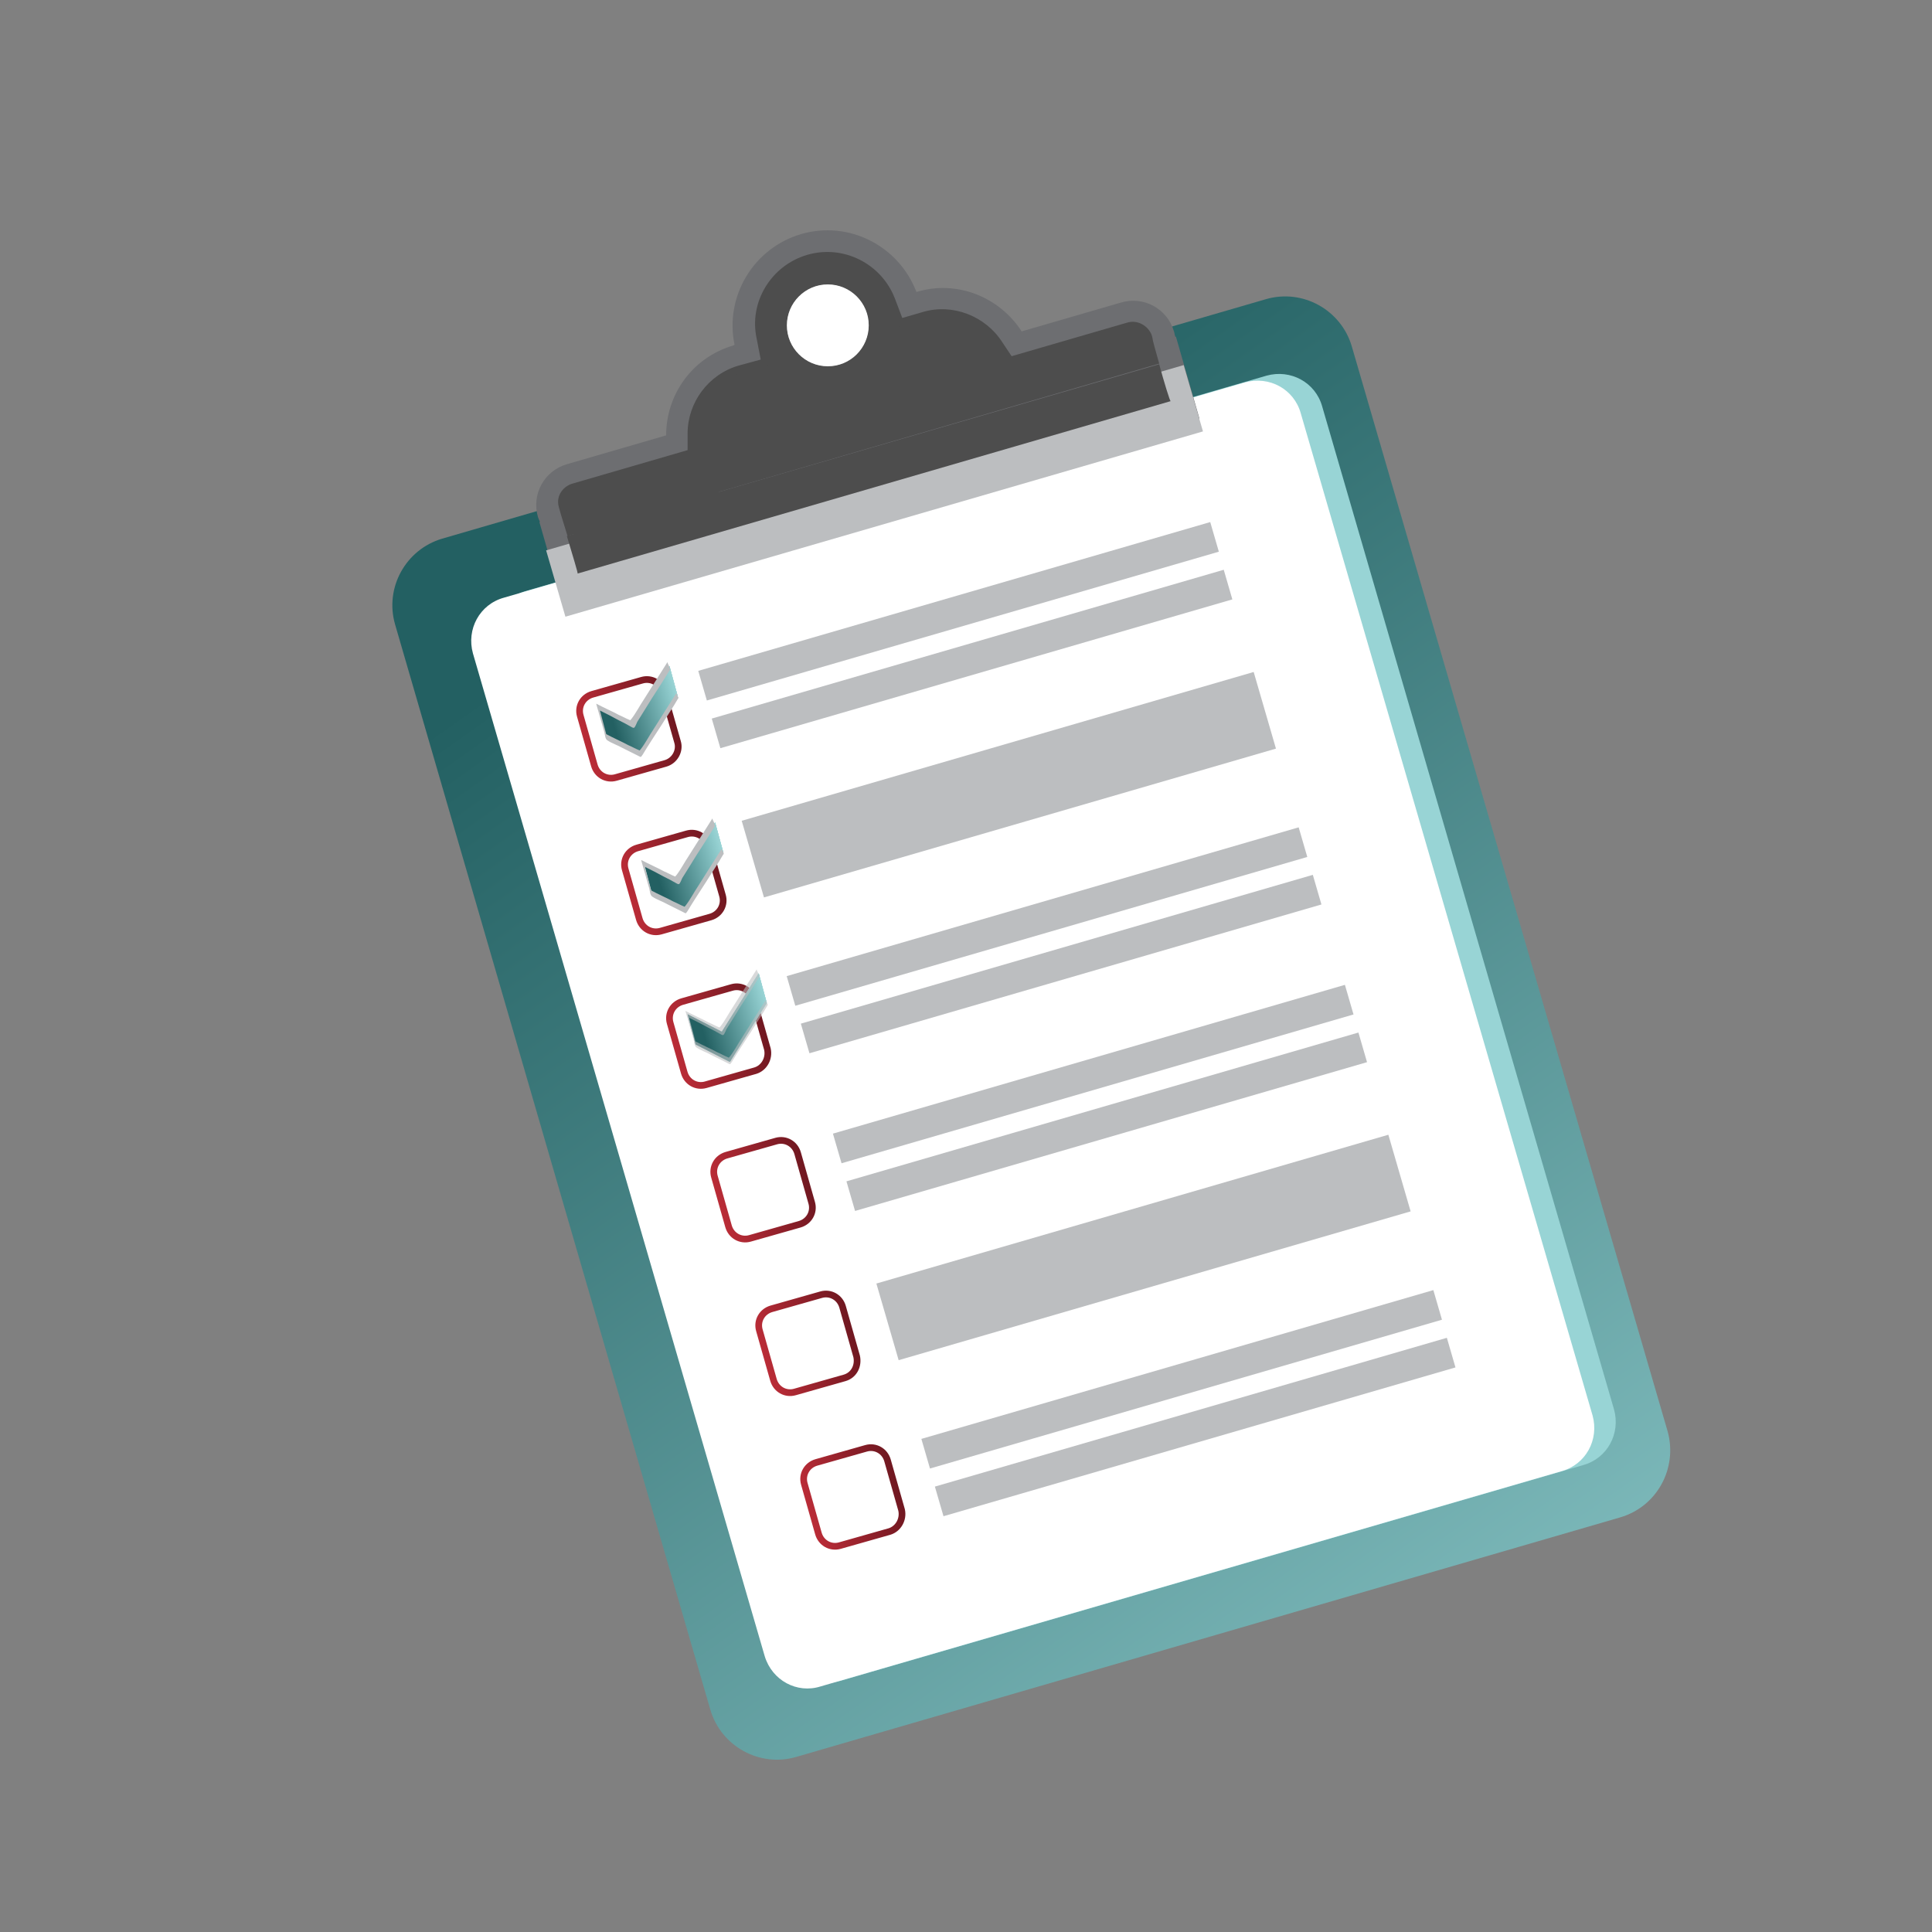 <?xml version="1.0" encoding="utf-8"?>
<!-- Generator: Adobe Illustrator 24.1.3, SVG Export Plug-In . SVG Version: 6.00 Build 0)  -->
<svg version="1.1" id="Layer_1" xmlns="http://www.w3.org/2000/svg" xmlns:xlink="http://www.w3.org/1999/xlink" x="0px" y="0px"
	 viewBox="0 0 288 288" style="enable-background:new 0 0 288 288;" xml:space="preserve">
<rect x="0" y="0" width="288" height="288" fill="#808080" stroke="none"/>
<style type="text/css">
	.st0{fill:url(#SVGID_1_);}
	.st1{fill:url(#SVGID_2_);}
	.st2{fill:url(#SVGID_3_);}
	.st3{fill:url(#SVGID_4_);}
	.st4{fill:url(#SVGID_5_);}
	.st5{fill:url(#SVGID_6_);}
	.st6{fill:url(#SVGID_7_);}
	.st7{fill:url(#SVGID_8_);}
	.st8{fill:url(#SVGID_9_);}
	.st9{fill:url(#SVGID_10_);}
	.st10{fill:url(#SVGID_11_);}
	.st11{fill:url(#SVGID_12_);}
	.st12{fill:url(#SVGID_13_);}
	.st13{fill:url(#SVGID_14_);}
	.st14{fill:url(#SVGID_15_);}
	.st15{fill:url(#SVGID_16_);}
	.st16{fill:#FFFFFF;}
	.st17{fill:#6D6E71;}
	.st18{fill:#BCBEC0;}
	.st19{fill:#4D4D4D;}
	.st20{fill:none;stroke:url(#SVGID_17_);stroke-miterlimit:10;}
	.st21{fill:none;stroke:url(#SVGID_18_);stroke-miterlimit:10;}
	.st22{fill:none;stroke:url(#SVGID_19_);stroke-miterlimit:10;}
	.st23{fill:none;stroke:url(#SVGID_20_);stroke-miterlimit:10;}
	.st24{fill:none;stroke:url(#SVGID_21_);stroke-miterlimit:10;}
	.st25{fill:none;stroke:url(#SVGID_22_);stroke-miterlimit:10;}
	.st26{fill:url(#SVGID_23_);}
	.st27{fill:url(#SVGID_24_);}
	.st28{opacity:0.51;}
	.st29{fill:url(#SVGID_25_);}
	.st30{opacity:0.7;}
	.st31{fill:url(#SVGID_26_);}
	.st32{opacity:0.49;}
	.st33{fill:url(#SVGID_27_);}
	.st34{fill:url(#SVGID_28_);}
	.st35{fill:url(#SVGID_29_);}
	.st36{fill:url(#SVGID_30_);}
	.st37{fill:url(#SVGID_31_);}
	.st38{fill:url(#SVGID_32_);}
	.st39{fill:url(#SVGID_33_);}
	.st40{fill:url(#SVGID_34_);}
	.st41{fill:url(#SVGID_35_);}
	.st42{fill:url(#SVGID_36_);}
	.st43{fill:url(#SVGID_37_);}
	.st44{fill:url(#SVGID_38_);}
	.st45{fill:url(#SVGID_39_);}
	.st46{fill:url(#SVGID_40_);}
	.st47{opacity:0.58;}
</style>
<g>
	<linearGradient id="SVGID_1_" gradientUnits="userSpaceOnUse" x1="406.901" y1="54.977" x2="409.155" y2="70.237">
		<stop  offset="3.303229e-07" style="stop-color:#236062"/>
		<stop  offset="1" style="stop-color:#98D4D5"/>
	</linearGradient>
	<path class="st0" d="M428.2,69.3c1.7-2.1,2.6-4.8,2.6-8.2c0-0.1,0-0.2,0-0.2c-3.3,0.2-6.8,0.5-10.6,0.9c-0.2,0-0.4,0-0.5,0.1
		c0,0.2,0,0.3,0,0.5c0,2.3-0.8,4-2.3,4.9c-1.5,0.9-3.5,1.4-5.9,1.4H398v-3c-3.5,0.8-7.3,1.7-11.1,2.8v7.3
		c15.4-3.4,28.9-4.8,40.1-5.2C427.5,70.1,427.9,69.7,428.2,69.3z"/>
	<linearGradient id="SVGID_2_" gradientUnits="userSpaceOnUse" x1="409.697" y1="84.474" x2="409.041" y2="76.212">
		<stop  offset="0.171" style="stop-color:#236062"/>
		<stop  offset="1" style="stop-color:#318084"/>
	</linearGradient>
	<path class="st1" d="M424,72.5c1.2-0.6,2.2-1.3,3-2c-11.2,0.4-24.7,1.8-40.1,5.2V85c3.8-0.6,7.5-1.1,11.1-1.4v-5.8h13.7
		c2.4,0,4.2,0.3,5.6,0.9c1.7,0.8,2.7,2,3.2,3.6c4.2,0,8.2,0.1,11.9,0.3c-0.3-2-1-3.8-2-5.3C429,75.1,426.8,73.5,424,72.5z"/>
	<linearGradient id="SVGID_3_" gradientUnits="userSpaceOnUse" x1="408.864" y1="43.066" x2="408.864" y2="61.241">
		<stop  offset="4.475343e-07" style="stop-color:#BA2C37"/>
		<stop  offset="1" style="stop-color:#711821"/>
	</linearGradient>
	<path class="st2" d="M398,56.3h12.1c2.7,0,4.9,0.3,6.6,0.9c1.9,0.8,2.9,2.3,3,4.7c0.2,0,0.4,0,0.5-0.1c3.8-0.4,7.3-0.7,10.6-0.9
		c0-3.2-0.9-6-2.5-8.3c-2.8-3.9-7.6-5.8-14.4-5.9h-26.9v21.7c3.9-1.1,7.6-2,11.1-2.8V56.3z"/>
	<linearGradient id="SVGID_4_" gradientUnits="userSpaceOnUse" x1="409.756" y1="82.999" x2="409.756" y2="99.5">
		<stop  offset="0.113" style="stop-color:#0E1933"/>
		<stop  offset="0.846" style="stop-color:#203060"/>
	</linearGradient>
	<path class="st3" d="M420.5,82.4c0.2,0.7,0.3,1.5,0.3,2.3c0,3.4-1.2,5.7-3.7,7c-1.3,0.7-3.2,1-5.6,1H398v-9.1
		c-3.6,0.4-7.3,0.8-11.1,1.4v17.3H412c2.8,0,5.5-0.3,7.9-0.8c2.4-0.5,4.5-1.4,6.3-2.8c1.6-1.2,2.9-2.6,3.9-4.4
		c1.7-2.6,2.5-5.6,2.5-8.9c0-1-0.1-1.9-0.2-2.8C428.7,82.5,424.8,82.4,420.5,82.4z"/>
	<linearGradient id="SVGID_5_" gradientUnits="userSpaceOnUse" x1="462.344" y1="85.956" x2="462.344" y2="99.73">
		<stop  offset="0.113" style="stop-color:#0E1933"/>
		<stop  offset="0.846" style="stop-color:#203060"/>
	</linearGradient>
	<path class="st4" d="M442.6,102.3h39.5v-10h-27.8v-7.2c-3.6-0.6-7.5-1.1-11.6-1.6V102.3z"/>
	<linearGradient id="SVGID_6_" gradientUnits="userSpaceOnUse" x1="448.436" y1="82.999" x2="448.436" y2="72.774">
		<stop  offset="0.171" style="stop-color:#236062"/>
		<stop  offset="0.847" style="stop-color:#318084"/>
	</linearGradient>
	<path class="st5" d="M442.6,70.5v13c4.2,0.4,8,1,11.6,1.6V71.3C450.6,70.9,446.8,70.7,442.6,70.5z"/>
	<linearGradient id="SVGID_7_" gradientUnits="userSpaceOnUse" x1="448.436" y1="49.405" x2="448.436" y2="55.547">
		<stop  offset="4.475343e-07" style="stop-color:#BA2C37"/>
		<stop  offset="1" style="stop-color:#711821"/>
	</linearGradient>
	<path class="st6" d="M454.3,60.6v-14h-11.6v13.8C446.6,60.4,450.4,60.5,454.3,60.6z"/>
	<linearGradient id="SVGID_8_" gradientUnits="userSpaceOnUse" x1="448.436" y1="54.687" x2="448.436" y2="70.112">
		<stop  offset="0.137" style="stop-color:#236062"/>
		<stop  offset="1" style="stop-color:#98D4D5"/>
	</linearGradient>
	<path class="st7" d="M454.3,71.3V60.6c-3.8-0.1-7.6-0.2-11.6-0.2v10C446.8,70.7,450.6,70.9,454.3,71.3z"/>
	<linearGradient id="SVGID_9_" gradientUnits="userSpaceOnUse" x1="525.776" y1="49.405" x2="525.776" y2="55.547">
		<stop  offset="4.475343e-07" style="stop-color:#BA2C37"/>
		<stop  offset="1" style="stop-color:#711821"/>
	</linearGradient>
	<path class="st8" d="M538.1,46.6h-15l-9.6,10.2c6.7-1.3,13-2.8,18.8-4.3L538.1,46.6z"/>
	<linearGradient id="SVGID_10_" gradientUnits="userSpaceOnUse" x1="495.81" y1="86.59" x2="495.81" y2="105.154">
		<stop  offset="0.113" style="stop-color:#0E1933"/>
		<stop  offset="0.785" style="stop-color:#203060"/>
	</linearGradient>
	<path class="st9" d="M490.1,102.3h11.5v-8c-4.1-0.5-7.9-1.1-11.5-1.8V102.3z"/>
	<linearGradient id="SVGID_11_" gradientUnits="userSpaceOnUse" x1="495.81" y1="49.405" x2="495.81" y2="55.547">
		<stop  offset="4.475343e-07" style="stop-color:#BA2C37"/>
		<stop  offset="1" style="stop-color:#711821"/>
	</linearGradient>
	<path class="st10" d="M501.5,58.8V46.6h-11.5v13.5c1.7-0.1,3.4-0.3,5.1-0.5C497.4,59.4,499.5,59.1,501.5,58.8z"/>
	<linearGradient id="SVGID_12_" gradientUnits="userSpaceOnUse" x1="511.26" y1="54.695" x2="509.592" y2="78.297">
		<stop  offset="3.303229e-07" style="stop-color:#236062"/>
		<stop  offset="0.928" style="stop-color:#98D4D5"/>
	</linearGradient>
	<path class="st11" d="M512.5,78c3.1,0.1,6,0.1,9,0l-6.2-8.4l17-17c-5.8,1.6-12,3.1-18.8,4.3l-11.9,12.7V58.8
		c-2.1,0.3-4.2,0.5-6.3,0.8c-1.8,0.2-3.5,0.4-5.1,0.5v16.3C496.7,77.2,503.9,77.8,512.5,78z"/>
	<linearGradient id="SVGID_13_" gradientUnits="userSpaceOnUse" x1="529.54" y1="84.9" x2="529.54" y2="103.464">
		<stop  offset="0.113" style="stop-color:#0E1933"/>
		<stop  offset="0.846" style="stop-color:#203060"/>
	</linearGradient>
	<path class="st12" d="M519.8,96l4.5,6.4h15l-4.5-6.1C530,96.3,525,96.2,519.8,96z"/>
	<linearGradient id="SVGID_14_" gradientUnits="userSpaceOnUse" x1="512.342" y1="92.293" x2="512.537" y2="81.053">
		<stop  offset="0.113" style="stop-color:#236062"/>
		<stop  offset="0.846" style="stop-color:#318084"/>
	</linearGradient>
	<path class="st13" d="M512.5,78c-8.6-0.2-15.8-0.8-22.4-1.6v16.2c3.6,0.7,7.4,1.3,11.5,1.8V83.7l5.6-5.7L519.8,96
		c5.2,0.3,10.2,0.3,15,0.3L521.4,78C518.5,78,515.5,78,512.5,78z"/>
</g>
<linearGradient id="SVGID_15_" gradientUnits="userSpaceOnUse" x1="107.286" y1="30.747" x2="208.177" y2="323.332" gradientTransform="matrix(0.96 -0.279 0.279 0.96 -33.011 47.373)">
	<stop  offset="0.137" style="stop-color:#236062"/>
	<stop  offset="1" style="stop-color:#98D4D5"/>
</linearGradient>
<path class="st14" d="M241.5,226.2l-122.8,35.7c-5.5,1.6-11.2-1.6-12.8-7L58.9,93.1c-1.6-5.5,1.6-11.2,7-12.8l122.8-35.7
	c5.5-1.6,11.2,1.6,12.8,7l47.1,161.8C250.1,218.9,247,224.6,241.5,226.2z"/>
<linearGradient id="SVGID_16_" gradientUnits="userSpaceOnUse" x1="88.83" y1="154.803" x2="217.353" y2="154.803" gradientTransform="matrix(0.96 -0.279 0.279 0.96 -33.011 47.373)">
	<stop  offset="0" style="stop-color:#9DD6D7"/>
	<stop  offset="1" style="stop-color:#98D4D5"/>
</linearGradient>
<path class="st15" d="M117.3,246L73.8,96.4c-1-3.6,1-7.3,4.6-8.3L188.8,56c3.6-1,7.3,1,8.3,4.6l43.5,149.5c1,3.6-1,7.3-4.6,8.3
	l-110.5,32.1C122,251.6,118.3,249.5,117.3,246z"/>
<path class="st16" d="M114,246.9L70.5,97.4c-1-3.6,1-7.3,4.6-8.3l110.5-32.1c3.6-1,7.3,1,8.3,4.6L237.4,211c1,3.6-1,7.3-4.6,8.3
	l-110.5,32.1C118.8,252.5,115.1,250.5,114,246.9z"/>
<path class="st17" d="M175,49.4c-1-3.4-4.5-5.3-7.9-4.3l-14.8,4.3c-3.3-5.1-9.6-7.7-15.6-5.9l-0.1,0c-2.6-6.8-10-10.7-17.2-8.6
	c-7.1,2.1-11.4,9.3-9.9,16.5l-0.2,0.1c-6.1,1.8-10,7.3-10,13.4l-14.8,4.3c-3.4,1-5.3,4.5-4.3,7.9c0.1,0.3,0.2,0.5,0.3,0.7l-0.1,0
	L83.9,90l94.9-27.6l-3.5-12.2l-0.1,0C175.1,49.9,175.1,49.7,175,49.4z M125.1,54.4c-3.2,0.9-6.6-0.9-7.6-4.2
	c-0.9-3.2,0.9-6.6,4.2-7.6c3.2-0.9,6.6,0.9,7.6,4.2C130.2,50.1,128.3,53.5,125.1,54.4z"/>
<rect x="80.9" y="68" transform="matrix(0.96 -0.279 0.279 0.96 -15.225 39.334)" class="st18" width="99" height="10.3"/>
<g>
	<path class="st19" d="M172.8,54.3L84.5,79.9c0.8,2.7,1.7,5.6,1.6,5.6c0,0,88.4-25.7,88.4-25.7C174.4,59.8,173.5,56.9,172.8,54.3z"
		/>
	<path class="st19" d="M168,48.1l-17.2,5l-1.4-2.1c-2.5-3.9-7.4-5.8-11.8-4.5l-3.1,0.9l-1.1-2.9c-2-5.2-7.7-8.1-13.1-6.5
		c-5.4,1.6-8.7,7.1-7.5,12.5l0.6,3.1l-3.3,0.9c-4.5,1.3-7.6,5.5-7.6,10.1l0,2.5l-17.2,5c-1.3,0.4-2.2,1.6-2.1,2.9
		c0,0.5,0.7,2.6,1.4,4.9l88.2-25.7c-0.5-1.8-1-3.5-1-3.8c0,0-0.1-0.4-0.1-0.4C171.2,48.6,169.6,47.6,168,48.1z M125.1,54.4
		c-3.2,0.9-6.6-0.9-7.6-4.2c-0.9-3.2,0.9-6.6,4.2-7.6c3.2-0.9,6.6,0.9,7.6,4.2C130.2,50.1,128.3,53.5,125.1,54.4z"/>
</g>
<path class="st19" d="M137.9,47.5l-4,1.2l-1.4-3.8c-1.8-4.7-7-7.3-11.9-5.9c-4.9,1.4-7.9,6.4-6.8,11.4l0.8,4l-4.1,1.2
	c-4,1.2-6.9,4.9-6.9,9.2l0,3.3l-17.9,5.2c-0.8,0.2-1.4,1.1-1.4,1.9c0,0.5,0.9,3.3,1.3,4.6l0.2,0.6c0.6,1.9,1,3.1,1.2,4l13.3-3.9
	c2.5-2.9,5.2-5.7,8.2-8.4c11.7-10.4,25.9-17.9,37.4-23.3C143.5,47.2,140.6,46.7,137.9,47.5z M125.1,54.4c-3.2,0.9-6.6-0.9-7.6-4.2
	c-0.9-3.2,0.9-6.6,4.2-7.6c3.2-0.9,6.6,0.9,7.6,4.2C130.2,50.1,128.3,53.5,125.1,54.4z"/>
<circle class="st16" cx="123.4" cy="48.5" r="6.1"/>
<linearGradient id="SVGID_17_" gradientUnits="userSpaceOnUse" x1="97.672" y1="94.274" x2="111.513" y2="94.274" gradientTransform="matrix(0.96 -0.279 0.279 0.96 -33.011 47.373)">
	<stop  offset="4.475343e-07" style="stop-color:#BA2C37"/>
	<stop  offset="1" style="stop-color:#711821"/>
</linearGradient>
<path class="st20" d="M99.2,113.8l-7.4,2.1c-1.4,0.4-2.8-0.4-3.2-1.8l-2.1-7.4c-0.4-1.4,0.4-2.8,1.8-3.2l7.4-2.1
	c1.4-0.4,2.8,0.4,3.2,1.8l2.1,7.4C101.4,111.9,100.6,113.4,99.2,113.8z"/>
<linearGradient id="SVGID_18_" gradientUnits="userSpaceOnUse" x1="97.672" y1="118.136" x2="111.513" y2="118.136" gradientTransform="matrix(0.96 -0.279 0.279 0.96 -33.011 47.373)">
	<stop  offset="4.475343e-07" style="stop-color:#BA2C37"/>
	<stop  offset="1" style="stop-color:#711821"/>
</linearGradient>
<path class="st21" d="M105.9,136.7l-7.4,2.1c-1.4,0.4-2.8-0.4-3.2-1.8l-2.1-7.4c-0.4-1.4,0.4-2.8,1.8-3.2l7.4-2.1
	c1.4-0.4,2.8,0.4,3.2,1.8l2.1,7.4C108.1,134.9,107.3,136.3,105.9,136.7z"/>
<linearGradient id="SVGID_19_" gradientUnits="userSpaceOnUse" x1="97.672" y1="141.999" x2="111.513" y2="141.999" gradientTransform="matrix(0.96 -0.279 0.279 0.96 -33.011 47.373)">
	<stop  offset="4.475343e-07" style="stop-color:#BA2C37"/>
	<stop  offset="1" style="stop-color:#711821"/>
</linearGradient>
<path class="st22" d="M112.6,159.6l-7.4,2.1c-1.4,0.4-2.8-0.4-3.2-1.8l-2.1-7.4c-0.4-1.4,0.4-2.8,1.8-3.2l7.4-2.1
	c1.4-0.4,2.8,0.4,3.2,1.8l2.1,7.4C114.7,157.8,113.9,159.2,112.6,159.6z"/>
<linearGradient id="SVGID_20_" gradientUnits="userSpaceOnUse" x1="97.672" y1="165.861" x2="111.513" y2="165.861" gradientTransform="matrix(0.96 -0.279 0.279 0.96 -33.011 47.373)">
	<stop  offset="4.475343e-07" style="stop-color:#BA2C37"/>
	<stop  offset="1" style="stop-color:#711821"/>
</linearGradient>
<path class="st23" d="M119.2,182.5l-7.4,2.1c-1.4,0.4-2.8-0.4-3.2-1.8l-2.1-7.4c-0.4-1.4,0.4-2.8,1.8-3.2l7.4-2.1
	c1.4-0.4,2.8,0.4,3.2,1.8l2.1,7.4C121.4,180.7,120.6,182.1,119.2,182.5z"/>
<linearGradient id="SVGID_21_" gradientUnits="userSpaceOnUse" x1="97.672" y1="189.724" x2="111.513" y2="189.724" gradientTransform="matrix(0.96 -0.279 0.279 0.96 -33.011 47.373)">
	<stop  offset="4.475343e-07" style="stop-color:#BA2C37"/>
	<stop  offset="1" style="stop-color:#711821"/>
</linearGradient>
<path class="st24" d="M125.9,205.4l-7.4,2.1c-1.4,0.4-2.8-0.4-3.2-1.8l-2.1-7.4c-0.4-1.4,0.4-2.8,1.8-3.2l7.4-2.1
	c1.4-0.4,2.8,0.4,3.2,1.8l2.1,7.4C128,203.6,127.3,205,125.9,205.4z"/>
<linearGradient id="SVGID_22_" gradientUnits="userSpaceOnUse" x1="97.672" y1="213.586" x2="111.513" y2="213.586" gradientTransform="matrix(0.96 -0.279 0.279 0.96 -33.011 47.373)">
	<stop  offset="4.475343e-07" style="stop-color:#BA2C37"/>
	<stop  offset="1" style="stop-color:#711821"/>
</linearGradient>
<path class="st25" d="M132.6,228.3l-7.4,2.1c-1.4,0.4-2.8-0.4-3.2-1.8l-2.1-7.4c-0.4-1.4,0.4-2.8,1.8-3.2l7.4-2.1
	c1.4-0.4,2.8,0.4,3.2,1.8l2.1,7.4C134.7,226.5,133.9,227.9,132.6,228.3z"/>
<rect x="103.2" y="88.8" transform="matrix(0.96 -0.279 0.279 0.96 -19.76 43.549)" class="st18" width="79.5" height="4.6"/>
<rect x="105.2" y="95.9" transform="matrix(0.96 -0.279 0.279 0.96 -21.647 44.402)" class="st18" width="79.5" height="4.6"/>
<rect x="116.4" y="134.3" transform="matrix(0.96 -0.279 0.279 0.96 -31.943 49.058)" class="st18" width="79.5" height="4.6"/>
<rect x="110.7" y="111" transform="matrix(0.96 -0.279 0.279 0.96 -26.677 46.677)" class="st18" width="79.5" height="11.9"/>
<rect x="118.5" y="141.4" transform="matrix(0.96 -0.279 0.279 0.96 -33.83 49.91)" class="st18" width="79.5" height="4.6"/>
<rect x="123.3" y="157.8" transform="matrix(0.96 -0.279 0.279 0.96 -38.231 51.901)" class="st18" width="79.5" height="4.6"/>
<rect x="125.3" y="164.9" transform="matrix(0.96 -0.279 0.279 0.96 -40.117 52.754)" class="st18" width="79.5" height="4.6"/>
<rect x="136.5" y="203.3" transform="matrix(0.96 -0.279 0.279 0.96 -50.414 57.409)" class="st18" width="79.5" height="4.6"/>
<rect x="130.8" y="180" transform="matrix(0.96 -0.279 0.279 0.96 -45.148 55.028)" class="st18" width="79.5" height="11.9"/>
<rect x="138.5" y="210.4" transform="matrix(0.96 -0.279 0.279 0.96 -52.3 58.262)" class="st18" width="79.5" height="4.6"/>
<g>
	
		<linearGradient id="SVGID_23_" gradientUnits="userSpaceOnUse" x1="106.998" y1="98.409" x2="106.998" y2="86.923" gradientTransform="matrix(0.96 -0.279 0.279 0.96 -33.011 47.373)">
		<stop  offset="0" style="stop-color:#9DD6D7"/>
		<stop  offset="1" style="stop-color:#98D4D5"/>
	</linearGradient>
	<path class="st26" d="M101,103.7l-5.5,8.8l-5.1-2.6l-1.2-4.5l5.1,2.6l5.5-8.7L101,103.7z"/>
	
		<linearGradient id="SVGID_24_" gradientUnits="userSpaceOnUse" x1="106.998" y1="98.409" x2="106.998" y2="86.923" gradientTransform="matrix(0.96 -0.279 0.279 0.96 -33.011 47.373)">
		<stop  offset="0" style="stop-color:#9DD6D7"/>
		<stop  offset="1" style="stop-color:#98D4D5"/>
	</linearGradient>
	<path class="st27" d="M101,103.7l-5.5,8.8l-5.1-2.6l-1.2-4.5l5.1,2.6l5.5-8.7L101,103.7z"/>
	<g class="st28">
		
			<linearGradient id="SVGID_25_" gradientUnits="userSpaceOnUse" x1="100.995" y1="92.666" x2="113" y2="92.666" gradientTransform="matrix(0.96 -0.279 0.279 0.96 -33.011 47.373)">
			<stop  offset="0" style="stop-color:#9DD6D7"/>
			<stop  offset="1" style="stop-color:#98D4D5"/>
		</linearGradient>
		<path class="st29" d="M101,103.7l-5.5,8.8l-5.1-2.6l-1.2-4.5l5.1,2.6l5.5-8.7L101,103.7z"/>
	</g>
	<g class="st30">
		
			<linearGradient id="SVGID_26_" gradientUnits="userSpaceOnUse" x1="106.998" y1="86.923" x2="106.998" y2="98.409" gradientTransform="matrix(0.96 -0.279 0.279 0.96 -33.011 47.373)">
			<stop  offset="0" style="stop-color:#9DD6D7"/>
			<stop  offset="1" style="stop-color:#98D4D5"/>
		</linearGradient>
		<path class="st31" d="M101,103.7l-5.5,8.8l-5.1-2.6l-1.2-4.5l5.1,2.6l5.5-8.7L101,103.7z"/>
	</g>
	<g class="st32">
		
			<linearGradient id="SVGID_27_" gradientUnits="userSpaceOnUse" x1="101.627" y1="92.947" x2="112.343" y2="92.947" gradientTransform="matrix(0.96 -0.279 0.279 0.96 -33.011 47.373)">
			<stop  offset="0" style="stop-color:#9DD6D7"/>
			<stop  offset="1" style="stop-color:#98D4D5"/>
		</linearGradient>
		<path class="st33" d="M91,109.7c-0.1-0.5-0.3-1-0.4-1.5c-0.1-0.3-0.2-0.7-0.3-1c0-0.1-0.1-0.2-0.1-0.3c0-0.1-0.1,0,0,0
			c0.2,0,0.4,0.2,0.5,0.2c0.3,0.2,0.6,0.3,0.9,0.5c0.7,0.4,1.4,0.7,2.2,1.1c0.2,0.1,0.6,0.4,0.7,0.3c0.1-0.1,0.2-0.3,0.2-0.4
			c0.1-0.2,0.3-0.4,0.4-0.6c0.8-1.3,1.7-2.7,2.5-4c0.6-1,1.2-2,1.9-2.9c0-0.1-0.1-0.2-0.1-0.3c0.1,0.5,0.3,1,0.4,1.5
			c0.1,0.3,0.2,0.7,0.3,1c0,0.1,0.1,0.2,0.1,0.3c0,0.1,0,0.1,0,0c-0.1,0.3-0.4,0.6-0.5,0.8c-0.4,0.6-0.7,1.2-1.1,1.8
			c-0.9,1.4-1.7,2.7-2.6,4.1c-0.2,0.4-0.4,0.8-0.7,1.2c0,0-0.1,0.1-0.1,0.1c-0.1,0-0.4-0.2-0.4-0.2c-1.3-0.6-2.6-1.3-3.9-1.9
			C91,109.4,90.9,109.7,91,109.7c1.2,0.6,2.3,1.2,3.5,1.8c0.1,0.1,0.7,0.5,0.9,0.4c0.1,0,0.2-0.3,0.2-0.3c0.1-0.2,0.3-0.4,0.4-0.6
			c0.9-1.4,1.7-2.7,2.6-4.1c0.4-0.6,0.8-1.3,1.2-1.9c0.2-0.3,0.6-0.7,0.6-1c0.1-0.3-0.2-0.8-0.3-1.1c-0.2-0.6-0.3-1.3-0.5-1.9
			c0-0.1-0.1-0.3-0.1-0.3c-1.1,1.7-2.1,3.4-3.2,5.1c-0.5,0.9-1.1,1.7-1.6,2.6c-0.1,0.1-0.1,0.3-0.2,0.3c-0.1,0-0.3-0.2-0.4-0.2
			c-0.2-0.1-0.5-0.2-0.7-0.4c-1-0.5-2.1-1-3.1-1.6c0,0,0,0.1,0,0.1c0.3,1,0.5,1.9,0.8,2.9C90.9,109.4,91,109.8,91,109.7z"/>
	</g>
	
		<linearGradient id="SVGID_28_" gradientUnits="userSpaceOnUse" x1="100.995" y1="92.666" x2="113" y2="92.666" gradientTransform="matrix(0.96 -0.279 0.279 0.96 -33.011 47.373)">
		<stop  offset="0.137" style="stop-color:#236062"/>
		<stop  offset="1" style="stop-color:#98D4D5"/>
	</linearGradient>
	<path class="st34" d="M101,103.7l-5.5,8.8l-5.1-2.6l-1.2-4.5l5.1,2.6l5.5-8.7L101,103.7z"/>
	<g>
		<path class="st18" d="M100.9,103.2c-1.2,1.9-2.4,3.8-3.6,5.7c-0.6,0.9-1.1,1.9-1.8,2.8c-0.2,0.2-0.1,0.2-0.3,0.1
			c-0.5-0.2-1-0.5-1.5-0.7c-1.1-0.6-2.3-1.1-3.4-1.7c0.1,0.3,0.2,0.6,0.3,0.9c-0.4-1.5-0.8-3-1.2-4.5c0,0,0,0.1,0,0.1
			c1,0.5,2,1,2.9,1.5c0.6,0.3,1.2,0.6,1.7,0.9c0.2,0.1,0.3,0.2,0.5,0.2c0.2-0.1,0.4-0.7,0.5-0.9c0.3-0.5,0.7-1.1,1-1.6
			c0.8-1.3,1.6-2.6,2.4-3.8c0.5-0.8,1-1.6,1.5-2.4c-0.1-0.3-0.2-0.6-0.3-0.9c0.4,1.5,0.8,3,1.2,4.5c0.1,0.2,0.1,0.5,0.2,0.7
			c0,0.1,0.1,0.2,0,0c-0.4-1.5-0.8-3-1.2-4.5c0-0.2-0.3-0.7-0.3-0.9c-1.2,1.9-2.4,3.8-3.6,5.7c-0.6,0.9-1.1,1.9-1.8,2.8
			c-0.2,0.2-0.1,0.2-0.3,0.1c-0.5-0.2-1-0.5-1.5-0.7c-1.1-0.6-2.3-1.1-3.4-1.7c0,0,0,0.2,0,0.1c0.4,1.4,0.8,2.8,1.2,4.2
			c0.1,0.4,0.1,1,0.5,1.2c0.6,0.4,1.5,0.7,2.2,1.1c0.8,0.4,1.6,0.8,2.4,1.2c0.4,0.2,0.3,0.2,0.6-0.2c0.9-1.5,1.9-3,2.8-4.4
			c0.8-1.3,1.7-2.6,2.5-4C101.3,104,100.7,103.5,100.9,103.2z"/>
	</g>
</g>
<g>
	
		<linearGradient id="SVGID_29_" gradientUnits="userSpaceOnUse" x1="106.998" y1="122.617" x2="106.998" y2="111.131" gradientTransform="matrix(0.96 -0.279 0.279 0.96 -33.011 47.373)">
		<stop  offset="0" style="stop-color:#9DD6D7"/>
		<stop  offset="1" style="stop-color:#98D4D5"/>
	</linearGradient>
	<path class="st35" d="M107.8,127l-5.5,8.8l-5.1-2.6l-1.2-4.5l5.1,2.6l5.5-8.7L107.8,127z"/>
	
		<linearGradient id="SVGID_30_" gradientUnits="userSpaceOnUse" x1="106.998" y1="122.617" x2="106.998" y2="111.131" gradientTransform="matrix(0.96 -0.279 0.279 0.96 -33.011 47.373)">
		<stop  offset="0" style="stop-color:#9DD6D7"/>
		<stop  offset="1" style="stop-color:#98D4D5"/>
	</linearGradient>
	<path class="st36" d="M107.8,127l-5.5,8.8l-5.1-2.6l-1.2-4.5l5.1,2.6l5.5-8.7L107.8,127z"/>
	<g class="st28">
		
			<linearGradient id="SVGID_31_" gradientUnits="userSpaceOnUse" x1="100.995" y1="116.874" x2="113" y2="116.874" gradientTransform="matrix(0.96 -0.279 0.279 0.96 -33.011 47.373)">
			<stop  offset="0" style="stop-color:#9DD6D7"/>
			<stop  offset="1" style="stop-color:#98D4D5"/>
		</linearGradient>
		<path class="st37" d="M107.8,127l-5.5,8.8l-5.1-2.6l-1.2-4.5l5.1,2.6l5.5-8.7L107.8,127z"/>
	</g>
	<g class="st30">
		
			<linearGradient id="SVGID_32_" gradientUnits="userSpaceOnUse" x1="106.998" y1="111.131" x2="106.998" y2="122.617" gradientTransform="matrix(0.96 -0.279 0.279 0.96 -33.011 47.373)">
			<stop  offset="0" style="stop-color:#9DD6D7"/>
			<stop  offset="1" style="stop-color:#98D4D5"/>
		</linearGradient>
		<path class="st38" d="M107.8,127l-5.5,8.8l-5.1-2.6l-1.2-4.5l5.1,2.6l5.5-8.7L107.8,127z"/>
	</g>
	<g class="st32">
		
			<linearGradient id="SVGID_33_" gradientUnits="userSpaceOnUse" x1="101.627" y1="117.154" x2="112.343" y2="117.154" gradientTransform="matrix(0.96 -0.279 0.279 0.96 -33.011 47.373)">
			<stop  offset="0" style="stop-color:#9DD6D7"/>
			<stop  offset="1" style="stop-color:#98D4D5"/>
		</linearGradient>
		<path class="st39" d="M97.7,132.9c-0.1-0.5-0.3-1-0.4-1.5c-0.1-0.3-0.2-0.7-0.3-1c0-0.1-0.1-0.2-0.1-0.3c0-0.1-0.1,0,0,0
			c0.2,0,0.4,0.2,0.5,0.2c0.3,0.2,0.6,0.3,0.9,0.5c0.7,0.4,1.4,0.7,2.2,1.1c0.2,0.1,0.6,0.4,0.7,0.3c0.1-0.1,0.2-0.3,0.2-0.4
			c0.1-0.2,0.3-0.4,0.4-0.6c0.8-1.3,1.7-2.7,2.5-4c0.6-1,1.2-2,1.9-2.9c0-0.1-0.1-0.2-0.1-0.3c0.1,0.5,0.3,1,0.4,1.5
			c0.1,0.3,0.2,0.7,0.3,1c0,0.1,0.1,0.2,0.1,0.3c0,0.1,0,0.1,0,0c-0.1,0.3-0.4,0.6-0.5,0.8c-0.4,0.6-0.7,1.2-1.1,1.8
			c-0.9,1.4-1.7,2.7-2.6,4.1c-0.2,0.4-0.4,0.8-0.7,1.2c0,0-0.1,0.1-0.1,0.1c-0.1,0-0.4-0.2-0.4-0.2c-1.3-0.6-2.6-1.3-3.9-1.9
			C97.7,132.6,97.7,132.9,97.7,132.9c1.2,0.6,2.3,1.2,3.5,1.8c0.1,0.1,0.7,0.5,0.9,0.4c0.1,0,0.2-0.3,0.2-0.3
			c0.1-0.2,0.3-0.4,0.4-0.6c0.9-1.4,1.7-2.7,2.6-4.1c0.4-0.6,0.8-1.3,1.2-1.9c0.2-0.3,0.6-0.7,0.6-1c0.1-0.3-0.2-0.8-0.3-1.1
			c-0.2-0.6-0.3-1.3-0.5-1.9c0-0.1-0.1-0.3-0.1-0.3c-1.1,1.7-2.1,3.4-3.2,5.1c-0.5,0.9-1.1,1.7-1.6,2.6c-0.1,0.1-0.1,0.3-0.2,0.3
			c-0.1,0-0.3-0.2-0.4-0.2c-0.2-0.1-0.5-0.2-0.7-0.4c-1-0.5-2.1-1-3.1-1.6c0,0,0,0.1,0,0.1c0.3,1,0.5,1.9,0.8,2.9
			C97.7,132.7,97.8,133.1,97.7,132.9z"/>
	</g>
	
		<linearGradient id="SVGID_34_" gradientUnits="userSpaceOnUse" x1="100.995" y1="116.874" x2="113" y2="116.874" gradientTransform="matrix(0.96 -0.279 0.279 0.96 -33.011 47.373)">
		<stop  offset="0.137" style="stop-color:#236062"/>
		<stop  offset="1" style="stop-color:#98D4D5"/>
	</linearGradient>
	<path class="st40" d="M107.8,127l-5.5,8.8l-5.1-2.6l-1.2-4.5l5.1,2.6l5.5-8.7L107.8,127z"/>
	<g>
		<path class="st18" d="M107.6,126.5c-1.2,1.9-2.4,3.8-3.6,5.7c-0.6,0.9-1.1,1.9-1.8,2.8c-0.2,0.2-0.1,0.2-0.3,0.1
			c-0.5-0.2-1-0.5-1.5-0.7c-1.1-0.6-2.3-1.1-3.4-1.7c0.1,0.3,0.2,0.6,0.3,0.9c-0.4-1.5-0.8-3-1.2-4.5c0,0,0,0.1,0,0.1
			c1,0.5,2,1,2.9,1.5c0.6,0.3,1.2,0.6,1.7,0.9c0.2,0.1,0.3,0.2,0.5,0.2c0.2-0.1,0.4-0.7,0.5-0.9c0.3-0.5,0.7-1.1,1-1.6
			c0.8-1.3,1.6-2.6,2.4-3.8c0.5-0.8,1-1.6,1.5-2.4c-0.1-0.3-0.2-0.6-0.3-0.9c0.4,1.5,0.8,3,1.2,4.5c0.1,0.2,0.1,0.5,0.2,0.7
			c0,0.1,0.1,0.2,0,0c-0.4-1.5-0.8-3-1.2-4.5c0-0.2-0.3-0.7-0.3-0.9c-1.2,1.9-2.4,3.8-3.6,5.7c-0.6,0.9-1.1,1.9-1.8,2.8
			c-0.2,0.2-0.1,0.2-0.3,0.1c-0.5-0.2-1-0.5-1.5-0.7c-1.1-0.6-2.3-1.1-3.4-1.7c0,0,0,0.2,0,0.1c0.4,1.4,0.8,2.8,1.2,4.2
			c0.1,0.4,0.1,1,0.5,1.2c0.6,0.4,1.5,0.7,2.2,1.1c0.8,0.4,1.6,0.8,2.4,1.2c0.4,0.2,0.3,0.2,0.6-0.2c0.9-1.5,1.9-3,2.8-4.4
			c0.8-1.3,1.7-2.6,2.5-4C108.1,127.2,107.5,126.7,107.6,126.5z"/>
	</g>
</g>
<g>
	
		<linearGradient id="SVGID_35_" gradientUnits="userSpaceOnUse" x1="106.998" y1="146.064" x2="106.998" y2="134.579" gradientTransform="matrix(0.96 -0.279 0.279 0.96 -33.011 47.373)">
		<stop  offset="0" style="stop-color:#9DD6D7"/>
		<stop  offset="1" style="stop-color:#98D4D5"/>
	</linearGradient>
	<path class="st41" d="M114.3,149.5l-5.5,8.8l-5.1-2.6l-1.2-4.5l5.1,2.6l5.5-8.7L114.3,149.5z"/>
	
		<linearGradient id="SVGID_36_" gradientUnits="userSpaceOnUse" x1="106.998" y1="146.064" x2="106.998" y2="134.579" gradientTransform="matrix(0.96 -0.279 0.279 0.96 -33.011 47.373)">
		<stop  offset="0" style="stop-color:#9DD6D7"/>
		<stop  offset="1" style="stop-color:#98D4D5"/>
	</linearGradient>
	<path class="st42" d="M114.3,149.5l-5.5,8.8l-5.1-2.6l-1.2-4.5l5.1,2.6l5.5-8.7L114.3,149.5z"/>
	<g class="st28">
		
			<linearGradient id="SVGID_37_" gradientUnits="userSpaceOnUse" x1="100.995" y1="140.321" x2="113" y2="140.321" gradientTransform="matrix(0.96 -0.279 0.279 0.96 -33.011 47.373)">
			<stop  offset="0" style="stop-color:#9DD6D7"/>
			<stop  offset="1" style="stop-color:#98D4D5"/>
		</linearGradient>
		<path class="st43" d="M114.3,149.5l-5.5,8.8l-5.1-2.6l-1.2-4.5l5.1,2.6l5.5-8.7L114.3,149.5z"/>
	</g>
	<g class="st30">
		
			<linearGradient id="SVGID_38_" gradientUnits="userSpaceOnUse" x1="106.998" y1="134.579" x2="106.998" y2="146.064" gradientTransform="matrix(0.96 -0.279 0.279 0.96 -33.011 47.373)">
			<stop  offset="0" style="stop-color:#9DD6D7"/>
			<stop  offset="1" style="stop-color:#98D4D5"/>
		</linearGradient>
		<path class="st44" d="M114.3,149.5l-5.5,8.8l-5.1-2.6l-1.2-4.5l5.1,2.6l5.5-8.7L114.3,149.5z"/>
	</g>
	<g class="st32">
		
			<linearGradient id="SVGID_39_" gradientUnits="userSpaceOnUse" x1="101.627" y1="140.602" x2="112.343" y2="140.602" gradientTransform="matrix(0.96 -0.279 0.279 0.96 -33.011 47.373)">
			<stop  offset="0" style="stop-color:#9DD6D7"/>
			<stop  offset="1" style="stop-color:#98D4D5"/>
		</linearGradient>
		<path class="st45" d="M104.3,155.4c-0.1-0.5-0.3-1-0.4-1.5c-0.1-0.3-0.2-0.7-0.3-1c0-0.1-0.1-0.2-0.1-0.3c0-0.1-0.1,0,0,0
			c0.2,0,0.4,0.2,0.5,0.2c0.3,0.2,0.6,0.3,0.9,0.5c0.7,0.4,1.4,0.7,2.2,1.1c0.2,0.1,0.6,0.4,0.7,0.3c0.1-0.1,0.2-0.3,0.2-0.4
			c0.1-0.2,0.3-0.4,0.4-0.6c0.8-1.3,1.7-2.7,2.5-4c0.6-1,1.2-2,1.9-2.9c0-0.1-0.1-0.2-0.1-0.3c0.1,0.5,0.3,1,0.4,1.5
			c0.1,0.3,0.2,0.7,0.3,1c0,0.1,0.1,0.2,0.1,0.3c0,0.1,0,0.1,0,0c-0.1,0.3-0.4,0.6-0.5,0.8c-0.4,0.6-0.7,1.2-1.1,1.8
			c-0.9,1.4-1.7,2.7-2.6,4.1c-0.2,0.4-0.4,0.8-0.7,1.2c0,0-0.1,0.1-0.1,0.1c-0.1,0-0.4-0.2-0.4-0.2c-1.3-0.6-2.6-1.3-3.9-1.9
			C104.3,155.1,104.2,155.4,104.3,155.4c1.2,0.6,2.3,1.2,3.5,1.8c0.1,0.1,0.7,0.5,0.9,0.4c0.1,0,0.2-0.3,0.2-0.3
			c0.1-0.2,0.3-0.4,0.4-0.6c0.9-1.4,1.7-2.7,2.6-4.1c0.4-0.6,0.8-1.3,1.2-1.9c0.2-0.3,0.6-0.7,0.6-1c0.1-0.3-0.2-0.8-0.3-1.1
			c-0.2-0.6-0.3-1.3-0.5-1.9c0-0.1-0.1-0.3-0.1-0.3c-1.1,1.7-2.1,3.4-3.2,5.1c-0.5,0.9-1.1,1.7-1.6,2.6c-0.1,0.1-0.1,0.3-0.2,0.3
			c-0.1,0-0.3-0.2-0.4-0.2c-0.2-0.1-0.5-0.2-0.7-0.4c-1-0.5-2.1-1-3.1-1.6c0,0,0,0.1,0,0.1c0.3,1,0.5,1.9,0.8,2.9
			C104.2,155.2,104.3,155.6,104.3,155.4z"/>
	</g>
	
		<linearGradient id="SVGID_40_" gradientUnits="userSpaceOnUse" x1="100.995" y1="140.321" x2="113" y2="140.321" gradientTransform="matrix(0.96 -0.279 0.279 0.96 -33.011 47.373)">
		<stop  offset="0.137" style="stop-color:#236062"/>
		<stop  offset="1" style="stop-color:#98D4D5"/>
	</linearGradient>
	<path class="st46" d="M114.3,149.5l-5.5,8.8l-5.1-2.6l-1.2-4.5l5.1,2.6l5.5-8.7L114.3,149.5z"/>
	<g class="st47">
		<path class="st18" d="M114.2,149c-1.2,1.9-2.4,3.8-3.6,5.7c-0.6,0.9-1.1,1.9-1.8,2.8c-0.2,0.2-0.1,0.2-0.3,0.1
			c-0.5-0.2-1-0.5-1.5-0.7c-1.1-0.6-2.3-1.1-3.4-1.7c0.1,0.3,0.2,0.6,0.3,0.9c-0.4-1.5-0.8-3-1.2-4.5c0,0,0,0.1,0,0.1
			c1,0.5,2,1,2.9,1.5c0.6,0.3,1.2,0.6,1.7,0.9c0.2,0.1,0.3,0.2,0.5,0.2c0.2-0.1,0.4-0.7,0.5-0.9c0.3-0.5,0.7-1.1,1-1.6
			c0.8-1.3,1.6-2.6,2.4-3.8c0.5-0.8,1-1.6,1.5-2.4c-0.1-0.3-0.2-0.6-0.3-0.9c0.4,1.5,0.8,3,1.2,4.5c0.1,0.2,0.1,0.5,0.2,0.7
			c0,0.1,0.1,0.2,0,0c-0.4-1.5-0.8-3-1.2-4.5c0-0.2-0.3-0.7-0.3-0.9c-1.2,1.9-2.4,3.8-3.6,5.7c-0.6,0.9-1.1,1.9-1.8,2.8
			c-0.2,0.2-0.1,0.2-0.3,0.1c-0.5-0.2-1-0.5-1.5-0.7c-1.1-0.6-2.3-1.1-3.4-1.7c0,0,0,0.2,0,0.1c0.4,1.4,0.8,2.8,1.2,4.2
			c0.1,0.4,0.1,1,0.5,1.2c0.6,0.4,1.5,0.7,2.2,1.1c0.8,0.4,1.6,0.8,2.4,1.2c0.4,0.2,0.3,0.2,0.6-0.2c0.9-1.5,1.9-3,2.8-4.4
			c0.8-1.3,1.7-2.6,2.5-4C114.6,149.7,114,149.2,114.2,149z"/>
	</g>
</g>
</svg>
